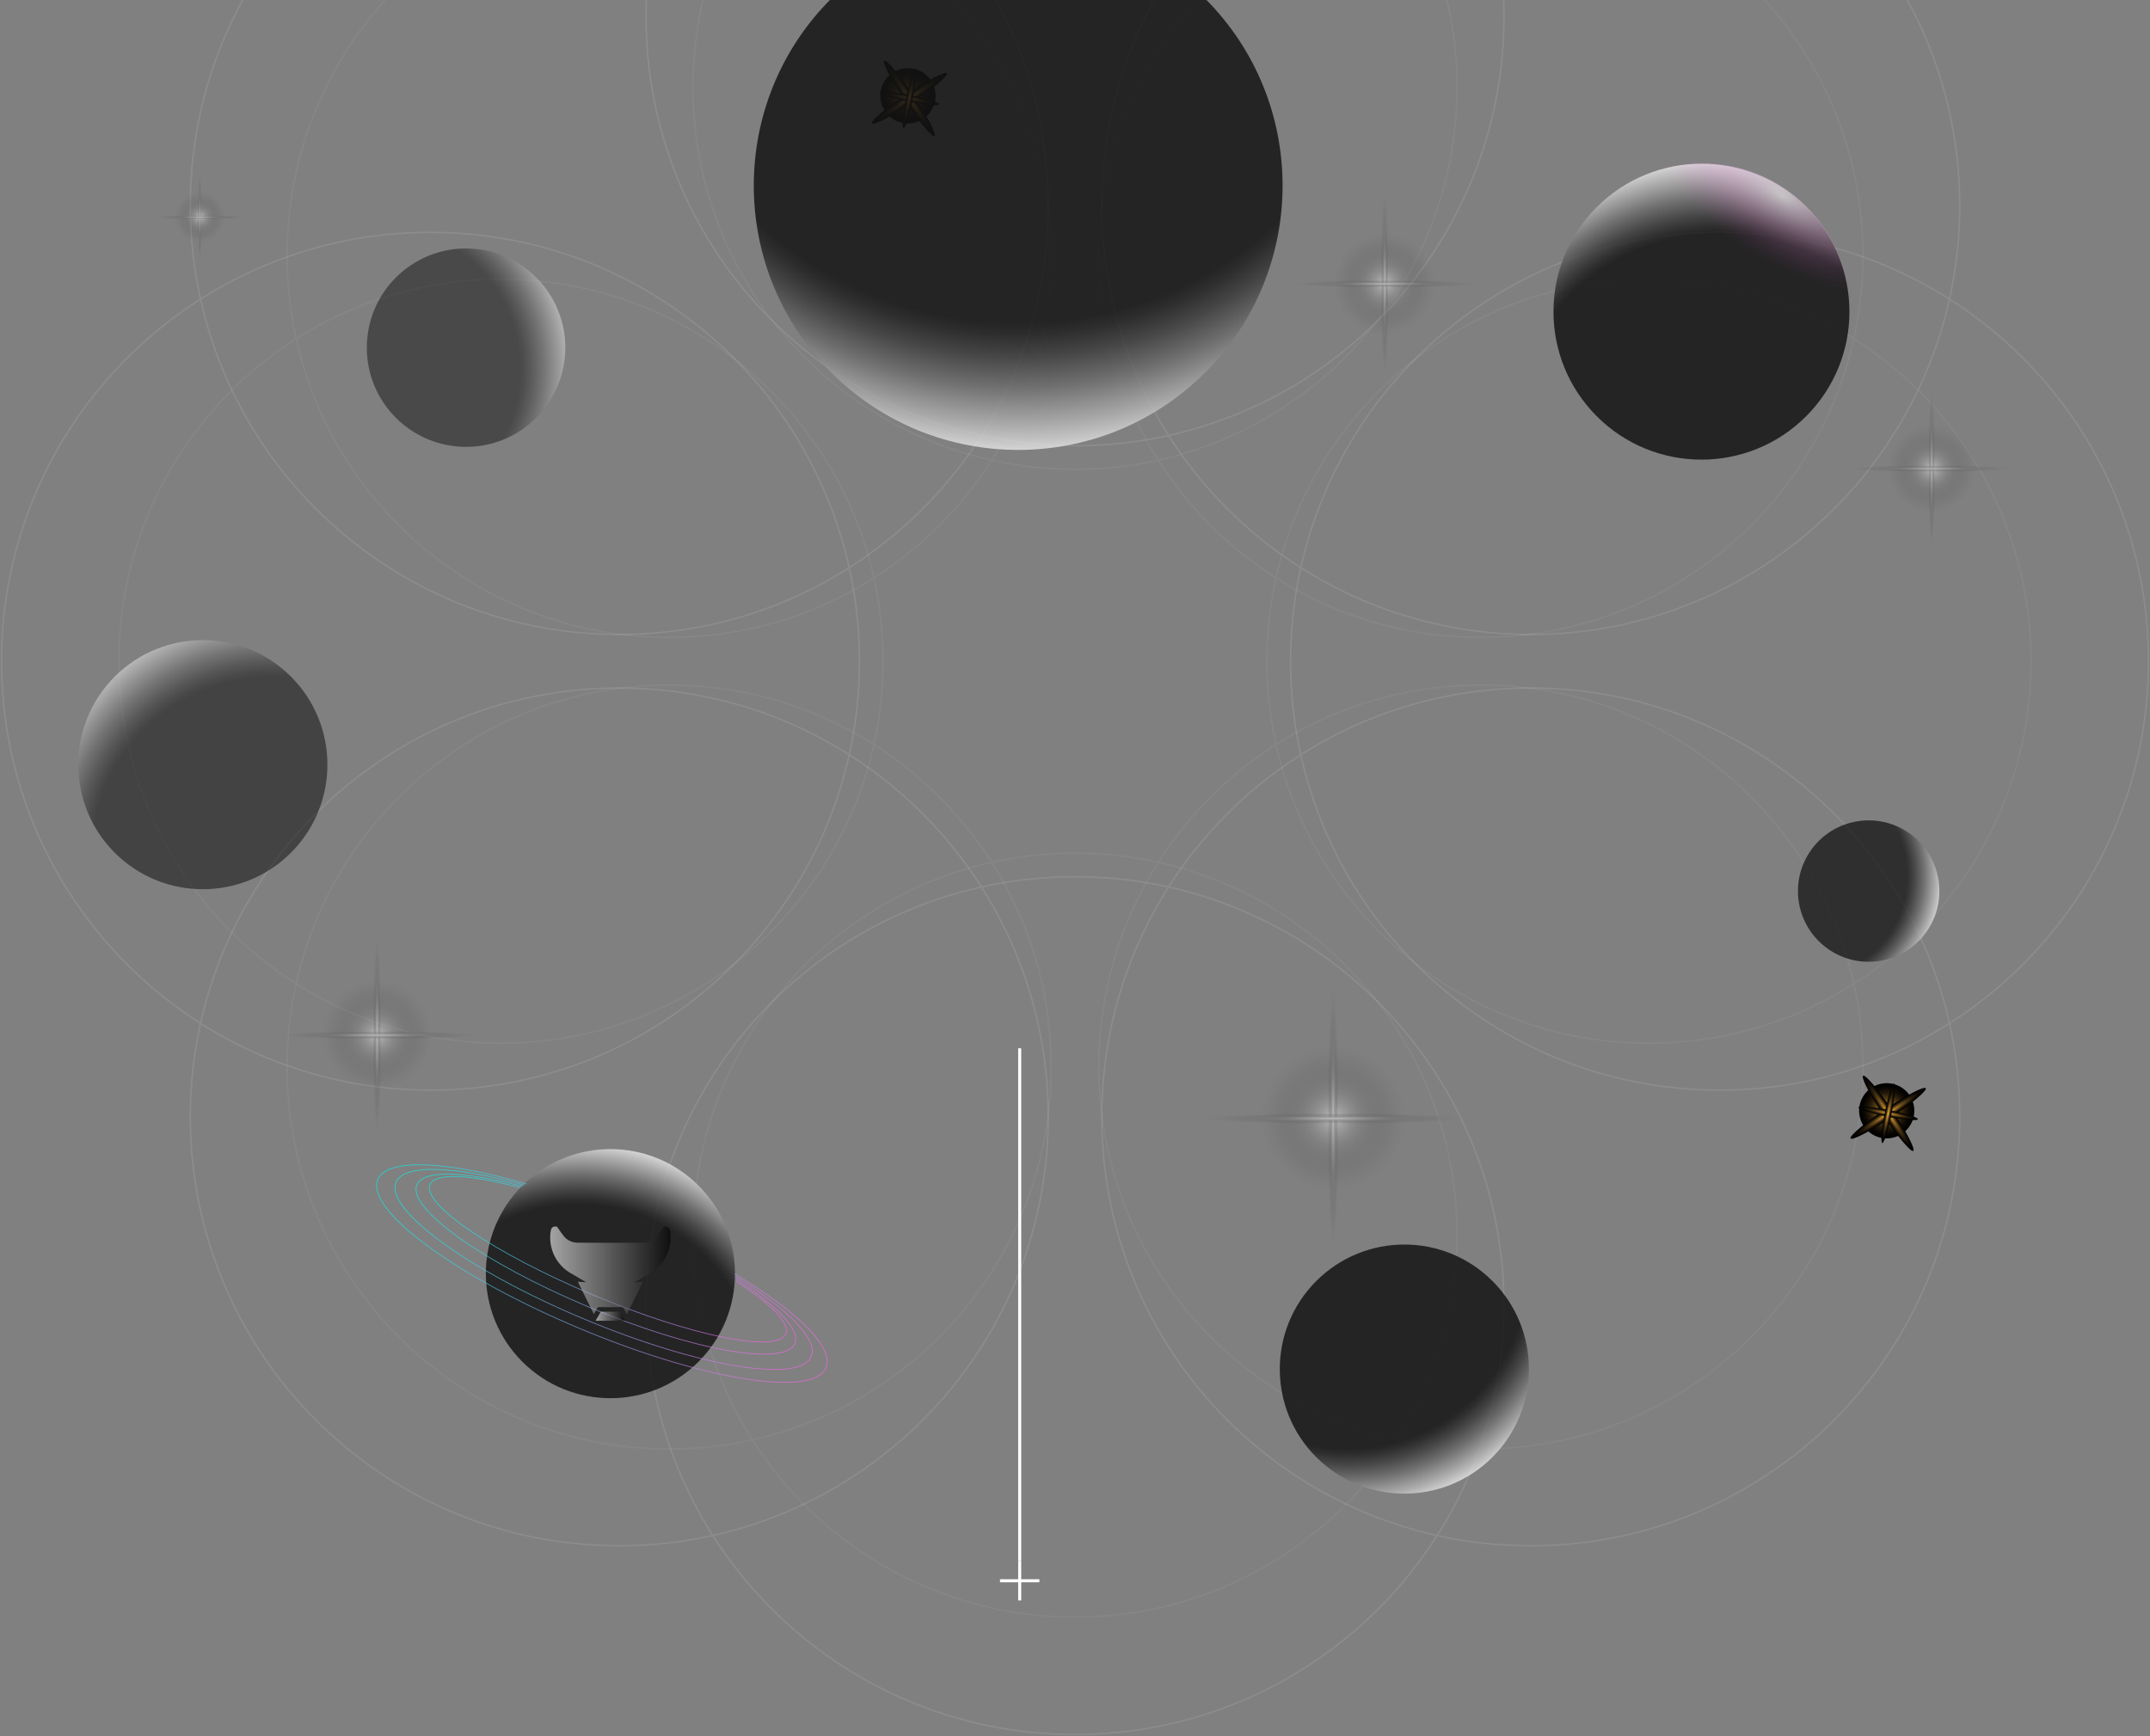 <svg width="1419" height="1146" viewBox="0 0 1419 1146" fill="none" xmlns="http://www.w3.org/2000/svg">
<rect x="0" y="0" width="1419" height="1146" fill="#808080" stroke="none"/>
<g opacity="0.05">
<path d="M709.5 1067.5C848.759 1067.5 961.65 954.609 961.65 815.35C961.65 676.092 848.759 563.2 709.5 563.2C570.241 563.2 457.35 676.092 457.35 815.35C457.35 954.609 570.241 1067.5 709.5 1067.5Z" stroke="white" stroke-miterlimit="10"/>
<path d="M441.612 956.538C580.871 956.538 693.762 843.646 693.762 704.388C693.762 565.129 580.871 452.238 441.612 452.238C302.354 452.238 189.462 565.129 189.462 704.388C189.462 843.646 302.354 956.538 441.612 956.538Z" stroke="white" stroke-miterlimit="10"/>
<path d="M330.65 688.65C469.909 688.65 582.8 575.759 582.8 436.5C582.8 297.241 469.909 184.35 330.65 184.35C191.391 184.35 78.5 297.241 78.5 436.5C78.5 575.759 191.391 688.65 330.65 688.65Z" stroke="white" stroke-miterlimit="10"/>
<path d="M441.612 420.762C580.871 420.762 693.762 307.871 693.762 168.613C693.762 29.354 580.871 -83.537 441.612 -83.537C302.354 -83.537 189.462 29.354 189.462 168.613C189.462 307.871 302.354 420.762 441.612 420.762Z" stroke="white" stroke-miterlimit="10"/>
<path d="M709.5 309.8C848.759 309.8 961.65 196.909 961.65 57.65C961.65 -81.609 848.759 -194.5 709.5 -194.5C570.241 -194.5 457.35 -81.609 457.35 57.65C457.35 196.909 570.241 309.8 709.5 309.8Z" stroke="white" stroke-miterlimit="10"/>
<path d="M977.387 420.762C1116.65 420.762 1229.54 307.871 1229.54 168.612C1229.54 29.354 1116.65 -83.537 977.387 -83.537C838.129 -83.537 725.237 29.354 725.237 168.612C725.237 307.871 838.129 420.762 977.387 420.762Z" stroke="white" stroke-miterlimit="10"/>
<path d="M1088.35 688.65C1227.61 688.65 1340.5 575.759 1340.5 436.5C1340.5 297.241 1227.61 184.35 1088.35 184.35C949.092 184.35 836.2 297.241 836.2 436.5C836.2 575.759 949.092 688.65 1088.35 688.65Z" stroke="white" stroke-miterlimit="10"/>
<path d="M977.388 956.537C1116.65 956.537 1229.54 843.646 1229.54 704.387C1229.54 565.129 1116.65 452.238 977.388 452.238C838.129 452.238 725.238 565.129 725.238 704.387C725.238 843.646 838.129 956.537 977.388 956.537Z" stroke="white" stroke-miterlimit="10"/>
</g>
<g opacity="0.1">
<path d="M709.5 1145C865.863 1145 992.619 1018.24 992.619 861.881C992.619 705.518 865.863 578.762 709.5 578.762C553.138 578.762 426.381 705.518 426.381 861.881C426.381 1018.24 553.138 1145 709.5 1145Z" stroke="white" stroke-miterlimit="10"/>
<path d="M408.711 1020.41C565.073 1020.41 691.83 893.652 691.83 737.29C691.83 580.927 565.073 454.171 408.711 454.171C252.348 454.171 125.591 580.927 125.591 737.29C125.591 893.652 252.348 1020.41 408.711 1020.41Z" stroke="white" stroke-miterlimit="10"/>
<path d="M284.119 719.619C440.482 719.619 567.238 592.862 567.238 436.5C567.238 280.138 440.482 153.381 284.119 153.381C127.757 153.381 1 280.138 1 436.5C1 592.862 127.757 719.619 284.119 719.619Z" stroke="white" stroke-miterlimit="10"/>
<path d="M408.71 418.83C565.072 418.83 691.829 292.073 691.829 135.71C691.829 -20.652 565.072 -147.409 408.71 -147.409C252.348 -147.409 125.591 -20.652 125.591 135.71C125.591 292.073 252.348 418.83 408.71 418.83Z" stroke="white" stroke-miterlimit="10"/>
<path d="M709.5 294.238C865.863 294.238 992.619 167.482 992.619 11.119C992.619 -145.243 865.863 -272 709.5 -272C553.138 -272 426.381 -145.243 426.381 11.119C426.381 167.482 553.138 294.238 709.5 294.238Z" stroke="white" stroke-miterlimit="10"/>
<path d="M1010.29 418.829C1166.65 418.829 1293.41 292.073 1293.41 135.71C1293.41 -20.652 1166.65 -147.409 1010.29 -147.409C853.927 -147.409 727.17 -20.652 727.17 135.71C727.17 292.073 853.927 418.829 1010.29 418.829Z" stroke="white" stroke-miterlimit="10"/>
<path d="M1134.88 719.619C1291.24 719.619 1418 592.862 1418 436.5C1418 280.138 1291.24 153.381 1134.88 153.381C978.518 153.381 851.762 280.138 851.762 436.5C851.762 592.862 978.518 719.619 1134.88 719.619Z" stroke="white" stroke-miterlimit="10"/>
<path d="M1010.29 1020.41C1166.65 1020.41 1293.41 893.652 1293.41 737.29C1293.41 580.927 1166.65 454.17 1010.29 454.17C853.927 454.17 727.17 580.927 727.17 737.29C727.17 893.652 853.927 1020.41 1010.29 1020.41Z" stroke="white" stroke-miterlimit="10"/>
</g>
<g opacity="0.66">
<path style="mix-blend-mode:screen" opacity="0.72" d="M192.011 562.912C224.119 530.805 224.119 478.748 192.011 446.64C159.904 414.533 107.847 414.533 75.739 446.64C43.632 478.748 43.632 530.805 75.739 562.912C107.847 595.02 159.904 595.02 192.011 562.912Z" fill="url(#paint0_radial_263_968)"/>
</g>
<path style="mix-blend-mode:screen" opacity="0.72" d="M461.011 898.912C493.119 866.804 493.119 814.748 461.011 782.64C428.904 750.533 376.847 750.533 344.739 782.64C312.632 814.748 312.632 866.804 344.739 898.912C376.847 931.02 428.904 931.02 461.011 898.912Z" fill="url(#paint1_radial_263_968)"/>
<path opacity="0.71" d="M347.546 781.577C295.118 766.363 255.337 764.254 249.302 778.626C240.95 798.52 300.413 842.455 382.117 876.759C463.82 911.063 536.825 922.745 545.178 902.851C550.755 889.568 526.097 865.567 484.772 840.87" stroke="url(#paint2_linear_263_968)" stroke-width="0.5" stroke-miterlimit="10"/>
<path opacity="0.71" d="M346.142 782.359C300.569 769.636 266.573 768.049 261.361 780.462C253.841 798.374 309.095 838.652 384.775 870.427C460.455 902.201 527.902 913.44 535.422 895.529C540.173 884.214 519.872 863.972 485.195 842.588" stroke="url(#paint3_linear_263_968)" stroke-width="0.5" stroke-miterlimit="10"/>
<path opacity="0.71" d="M344.741 783.175C306.945 773.118 279.391 771.995 275.136 782.129C268.622 797.644 319.183 833.666 388.066 862.587C456.949 891.508 518.071 902.376 524.585 886.862C528.376 877.831 512.831 861.853 485.591 844.371" stroke="url(#paint4_linear_263_968)" stroke-width="0.5" stroke-miterlimit="10"/>
<path opacity="0.71" d="M343.328 784.041C310.572 775.275 287.24 773.874 283.844 781.964C278.383 794.969 326.51 827.576 391.338 854.795C456.166 882.013 513.146 893.535 518.606 880.53C521.575 873.458 508.697 860.588 485.903 845.94" stroke="url(#paint5_linear_263_968)" stroke-width="0.5" stroke-miterlimit="10"/>
<g style="mix-blend-mode:screen" opacity="0.58">
<path d="M412.43 871.495C411.43 869.736 410.415 867.994 409.43 866.229C409.375 866.112 409.286 866.016 409.173 865.954C409.061 865.892 408.932 865.867 408.804 865.883L396.946 865.883C396.818 865.867 396.689 865.892 396.577 865.954C396.464 866.016 396.375 866.112 396.32 866.229C395.335 867.994 394.32 869.736 393.32 871.495C393.258 871.623 393.205 871.754 393.16 871.888L412.59 871.889C412.545 871.754 412.492 871.623 412.43 871.495Z" fill="url(#paint6_linear_263_968)"/>
<path d="M442.312 812.78C441.798 809.478 439.866 809.527 438.165 809.755C435.885 812.768 434.26 815.791 431.821 817.85C429.8 819.408 427.333 820.278 424.781 820.331C417.48 820.441 388.27 820.441 380.969 820.331C378.418 820.277 375.95 819.408 373.929 817.85C371.49 815.79 369.865 812.768 367.585 809.754C365.885 809.526 363.953 809.477 363.439 812.78C362.639 817.943 363.343 823.227 365.465 828.001C367.587 832.775 371.039 836.838 375.407 839.703L386.846 846.448L381.396 846.127C384.965 853.235 388.437 860.393 391.965 867.521C392.746 866.172 393.524 864.807 394.29 863.446C394.372 863.271 394.505 863.125 394.671 863.027C394.837 862.929 395.029 862.884 395.221 862.898C397.764 862.908 407.986 862.908 410.529 862.898C410.721 862.884 410.913 862.93 411.079 863.027C411.245 863.125 411.378 863.271 411.46 863.446C412.226 864.807 413.004 866.172 413.785 867.521C417.313 860.393 420.785 853.236 424.354 846.127L418.904 846.448L430.343 839.704C434.711 836.838 438.163 832.776 440.285 828.002C442.408 823.228 443.111 817.944 442.312 812.78V812.78Z" fill="url(#paint7_linear_263_968)"/>
</g>
<g opacity="0.88">
<path style="mix-blend-mode:screen" opacity="0.72" d="M1273.74 611.562C1286.63 589.24 1278.98 560.697 1256.66 547.809C1234.34 534.922 1205.8 542.57 1192.91 564.892C1180.02 587.214 1187.67 615.757 1209.99 628.644C1232.31 641.532 1260.86 633.884 1273.74 611.562Z" fill="url(#paint8_radial_263_968)"/>
</g>
<path style="mix-blend-mode:screen" opacity="0.72" d="M985.011 961.912C1017.12 929.804 1017.12 877.748 985.011 845.64C952.904 813.533 900.847 813.533 868.739 845.64C836.632 877.748 836.632 929.804 868.739 961.912C900.847 994.02 952.904 994.02 985.011 961.912Z" fill="url(#paint9_radial_263_968)"/>
<g opacity="0.59">
<path style="mix-blend-mode:screen" opacity="0.72" d="M373.01 232.81C374.837 196.685 347.034 165.919 310.909 164.092C274.784 162.265 244.018 190.069 242.191 226.194C240.364 262.318 268.168 293.084 304.292 294.911C340.417 296.738 371.183 268.935 373.01 232.81Z" fill="url(#paint10_radial_263_968)"/>
</g>
<path style="mix-blend-mode:screen" opacity="0.72" d="M1192.02 274.814C1230.16 236.673 1230.16 174.835 1192.02 136.694C1153.88 98.553 1092.04 98.553 1053.9 136.694C1015.76 174.835 1015.76 236.673 1053.9 274.814C1092.04 312.955 1153.88 312.955 1192.02 274.814Z" fill="url(#paint11_radial_263_968)"/>
<g style="mix-blend-mode:screen" opacity="0.5">
<g style="mix-blend-mode:screen">
<path d="M143.475 154.931C149.869 148.537 149.869 138.17 143.475 131.776C137.081 125.381 126.714 125.381 120.32 131.776C113.926 138.17 113.926 148.537 120.32 154.931C126.714 161.325 137.081 161.325 143.475 154.931Z" fill="url(#paint12_radial_263_968)"/>
</g>
<g style="mix-blend-mode:screen">
<path d="M133.145 143.353C133.145 159.426 132.587 172.456 131.897 172.456C131.208 172.456 130.649 159.426 130.649 143.353C130.649 127.28 131.208 114.251 131.897 114.251C132.587 114.251 133.145 127.28 133.145 143.353Z" fill="url(#paint13_radial_263_968)"/>
</g>
<g style="mix-blend-mode:screen">
<path d="M131.897 144.601C115.824 144.601 102.795 144.043 102.795 143.353C102.795 142.664 115.824 142.105 131.897 142.105C147.97 142.105 161 142.664 161 143.353C161 144.043 147.97 144.601 131.897 144.601Z" fill="url(#paint14_radial_263_968)"/>
</g>
</g>
<g style="mix-blend-mode:screen" opacity="0.5">
<g style="mix-blend-mode:screen">
<path d="M274.218 708.673C288.202 694.689 288.202 672.017 274.218 658.033C260.234 644.049 237.561 644.049 223.578 658.033C209.594 672.017 209.594 694.689 223.577 708.673C237.561 722.657 260.234 722.657 274.218 708.673Z" fill="url(#paint15_radial_263_968)"/>
</g>
<g style="mix-blend-mode:screen">
<path d="M251.627 683.353C251.627 718.504 250.405 747 248.897 747C247.39 747 246.168 718.504 246.168 683.353C246.168 648.202 247.39 619.706 248.897 619.706C250.405 619.706 251.627 648.202 251.627 683.353Z" fill="url(#paint16_radial_263_968)"/>
</g>
<g style="mix-blend-mode:screen">
<path d="M248.898 686.082C213.746 686.082 185.251 684.861 185.251 683.353C185.251 681.846 213.746 680.624 248.898 680.624C284.049 680.624 312.544 681.846 312.544 683.353C312.544 684.861 284.049 686.082 248.898 686.082Z" fill="url(#paint17_radial_263_968)"/>
</g>
</g>
<g style="mix-blend-mode:screen" opacity="0.5">
<g style="mix-blend-mode:screen">
<path d="M1295.23 329.683C1306.45 318.455 1306.45 300.251 1295.23 289.023C1284 277.796 1265.79 277.796 1254.57 289.023C1243.34 300.251 1243.34 318.455 1254.57 329.683C1265.79 340.911 1284 340.911 1295.23 329.683Z" fill="url(#paint18_radial_263_968)"/>
</g>
<g style="mix-blend-mode:screen">
<path d="M1277.09 309.353C1277.09 337.576 1276.11 360.456 1274.9 360.456C1273.69 360.456 1272.71 337.576 1272.71 309.353C1272.71 281.13 1273.69 258.251 1274.9 258.251C1276.11 258.251 1277.09 281.13 1277.09 309.353Z" fill="url(#paint19_radial_263_968)"/>
</g>
<g style="mix-blend-mode:screen">
<path d="M1274.9 311.545C1246.67 311.545 1223.79 310.564 1223.79 309.353C1223.79 308.143 1246.67 307.162 1274.9 307.162C1303.12 307.162 1326 308.143 1326 309.353C1326 310.564 1303.12 311.545 1274.9 311.545Z" fill="url(#paint20_radial_263_968)"/>
</g>
</g>
<g style="mix-blend-mode:screen" opacity="0.5">
<g style="mix-blend-mode:screen">
<path d="M913.174 771.63C931.552 753.252 931.552 723.455 913.174 705.077C894.796 686.698 864.999 686.698 846.621 705.076C828.243 723.455 828.243 753.252 846.621 771.63C864.999 790.008 894.796 790.008 913.174 771.63Z" fill="url(#paint21_radial_263_968)"/>
</g>
<g style="mix-blend-mode:screen">
<path d="M883.484 738.353C883.484 784.55 881.879 822 879.898 822C877.917 822 876.311 784.55 876.311 738.353C876.311 692.157 877.917 654.706 879.898 654.706C881.879 654.706 883.484 692.157 883.484 738.353Z" fill="url(#paint22_radial_263_968)"/>
</g>
<g style="mix-blend-mode:screen">
<path d="M879.898 741.94C833.701 741.94 796.251 740.334 796.251 738.353C796.251 736.372 833.701 734.766 879.898 734.766C926.094 734.766 963.544 736.372 963.544 738.353C963.544 740.334 926.094 741.94 879.898 741.94Z" fill="url(#paint23_radial_263_968)"/>
</g>
</g>
<g style="mix-blend-mode:screen" opacity="0.5">
<g style="mix-blend-mode:screen">
<path d="M937.229 210.684C950.114 197.799 950.114 176.908 937.229 164.022C924.343 151.137 903.452 151.137 890.566 164.022C877.681 176.908 877.681 197.799 890.566 210.684C903.452 223.57 924.343 223.57 937.229 210.684Z" fill="url(#paint24_radial_263_968)"/>
</g>
<g style="mix-blend-mode:screen">
<path d="M916.413 187.353C916.413 219.743 915.287 246 913.898 246C912.509 246 911.383 219.743 911.383 187.353C911.383 154.964 912.509 128.706 913.898 128.706C915.287 128.706 916.413 154.964 916.413 187.353Z" fill="url(#paint25_radial_263_968)"/>
</g>
<g style="mix-blend-mode:screen">
<path d="M913.898 189.868C881.508 189.868 855.251 188.742 855.251 187.353C855.251 185.964 881.508 184.838 913.898 184.838C946.287 184.838 972.544 185.964 972.544 187.353C972.544 188.742 946.287 189.868 913.898 189.868Z" fill="url(#paint26_radial_263_968)"/>
</g>
</g>
<g style="mix-blend-mode:screen" opacity="0.54">
<path style="mix-blend-mode:screen" d="M603.96 80.863C613.683 78.252 619.448 68.254 616.837 58.532C614.226 48.81 604.228 43.045 594.506 45.655C584.783 48.266 579.018 58.264 581.629 67.987C584.24 77.709 594.238 83.474 603.96 80.863Z" fill="url(#paint27_radial_263_968)"/>
<path style="mix-blend-mode:screen" d="M602.948 63.103C612.096 76.803 618.278 88.732 616.756 89.749C615.234 90.765 606.584 80.484 597.436 66.784C588.288 53.085 582.106 41.155 583.628 40.139C585.15 39.123 593.8 49.404 602.948 63.103Z" fill="url(#paint28_radial_263_968)"/>
<path style="mix-blend-mode:screen" d="M602.032 67.7C588.333 76.848 576.404 83.03 575.387 81.508C574.371 79.986 584.652 71.336 598.352 62.188C612.051 53.04 623.98 46.858 624.997 48.38C626.013 49.902 615.732 58.552 602.032 67.7Z" fill="url(#paint29_radial_263_968)"/>
<path style="mix-blend-mode:color-dodge" d="M600.626 62.766C611.453 64.922 620.036 67.646 619.796 68.849C619.557 70.052 610.585 69.279 599.758 67.122C588.931 64.965 580.348 62.242 580.587 61.038C580.827 59.835 589.799 60.609 600.626 62.766Z" fill="url(#paint30_radial_263_968)"/>
<path style="mix-blend-mode:color-dodge" d="M602.371 65.378C600.214 76.205 597.49 84.788 596.287 84.548C595.084 84.308 595.857 75.337 598.014 64.51C600.171 53.683 602.895 45.1 604.098 45.339C605.301 45.579 604.527 54.55 602.371 65.378Z" fill="url(#paint31_radial_263_968)"/>
</g>
<g style="mix-blend-mode:screen">
<path style="mix-blend-mode:screen" d="M1249.44 750.994C1259.24 748.669 1265.29 738.844 1262.97 729.05C1260.64 719.255 1250.82 713.2 1241.02 715.525C1231.23 717.85 1225.17 727.674 1227.5 737.469C1229.82 747.264 1239.65 753.319 1249.44 750.994Z" fill="url(#paint32_radial_263_968)"/>
<path style="mix-blend-mode:screen" d="M1248.95 733.103C1258.1 746.803 1264.28 758.732 1262.76 759.749C1261.23 760.765 1252.58 750.484 1243.44 736.784C1234.29 723.085 1228.11 711.155 1229.63 710.139C1231.15 709.122 1239.8 719.404 1248.95 733.103Z" fill="url(#paint33_radial_263_968)"/>
<path style="mix-blend-mode:screen" d="M1248.03 737.7C1234.33 746.848 1222.4 753.03 1221.39 751.508C1220.37 749.986 1230.65 741.336 1244.35 732.188C1258.05 723.04 1269.98 716.858 1271 718.38C1272.01 719.902 1261.73 728.552 1248.03 737.7Z" fill="url(#paint34_radial_263_968)"/>
<path style="mix-blend-mode:color-dodge" d="M1246.63 732.765C1257.45 734.922 1266.04 737.646 1265.8 738.849C1265.56 740.052 1256.59 739.279 1245.76 737.122C1234.93 734.965 1226.35 732.242 1226.59 731.039C1226.83 729.835 1235.8 730.609 1246.63 732.765Z" fill="url(#paint35_radial_263_968)"/>
<path style="mix-blend-mode:color-dodge" d="M1248.37 735.378C1246.21 746.205 1243.49 754.788 1242.29 754.548C1241.08 754.309 1241.86 745.337 1244.01 734.51C1246.17 723.683 1248.89 715.1 1250.1 715.339C1251.3 715.579 1250.53 724.551 1248.37 735.378Z" fill="url(#paint36_radial_263_968)"/>
</g>
<path style="mix-blend-mode:screen" opacity="0.72" d="M795.394 245.894C863.543 177.746 863.543 67.255 795.394 -0.894C727.246 -69.043 616.755 -69.043 548.606 -0.894C480.457 67.255 480.457 177.746 548.606 245.894C616.755 314.043 727.246 314.043 795.394 245.894Z" fill="url(#paint37_radial_263_968)"/>
<path style="mix-blend-mode:screen" opacity="0.5" d="M1122.96 303.791C1177.11 303.791 1221 259.898 1221 205.754C1221 151.609 1177.11 107.716 1122.96 107.716C1068.82 107.716 1024.92 151.609 1024.92 205.754C1024.92 259.898 1068.82 303.791 1122.96 303.791Z" fill="url(#paint38_radial_263_968)"/>
<path d="M673 692V1030.5" stroke="url(#paint39_linear_263_968)" stroke-width="2" stroke-miterlimit="10"/>
<path d="M660 1043.5H686" stroke="white" stroke-width="2" stroke-miterlimit="10"/>
<path d="M673 1056.5L673.002 1030.5" stroke="white" stroke-width="2" stroke-miterlimit="10"/>
<defs>
<radialGradient id="paint0_radial_263_968" cx="0" cy="0" r="1" gradientUnits="userSpaceOnUse" gradientTransform="translate(179.774 566.438) rotate(145.202) scale(160.511 160.511)">
<stop offset="0.744"/>
<stop offset="0.767" stop-color="#0D0D0D"/>
<stop offset="0.81" stop-color="#303030"/>
<stop offset="0.869" stop-color="#696969"/>
<stop offset="0.939" stop-color="#B7B7B7"/>
<stop offset="1" stop-color="white"/>
</radialGradient>
<radialGradient id="paint1_radial_263_968" cx="0" cy="0" r="1" gradientUnits="userSpaceOnUse" gradientTransform="translate(381.505 914.53) rotate(-162.192) scale(160.517 160.517)">
<stop offset="0.744"/>
<stop offset="0.767" stop-color="#0D0D0D"/>
<stop offset="0.81" stop-color="#303030"/>
<stop offset="0.869" stop-color="#696969"/>
<stop offset="0.939" stop-color="#B7B7B7"/>
<stop offset="1" stop-color="white"/>
</radialGradient>
<linearGradient id="paint2_linear_263_968" x1="248.344" y1="780.262" x2="544.682" y2="904.677" gradientUnits="userSpaceOnUse">
<stop stop-color="#00F7EA"/>
<stop offset="0.436" stop-color="#75B2EA"/>
<stop offset="0.826" stop-color="#D878EA"/>
<stop offset="1" stop-color="#FF61EA"/>
</linearGradient>
<linearGradient id="paint3_linear_263_968" x1="260.355" y1="782.26" x2="534.848" y2="897.494" gradientUnits="userSpaceOnUse">
<stop stop-color="#00F7EA"/>
<stop offset="0.436" stop-color="#75B2EA"/>
<stop offset="0.826" stop-color="#D878EA"/>
<stop offset="1" stop-color="#FF61EA"/>
</linearGradient>
<linearGradient id="paint4_linear_263_968" x1="274.075" y1="784.112" x2="523.919" y2="888.993" gradientUnits="userSpaceOnUse">
<stop stop-color="#00F7EA"/>
<stop offset="0.436" stop-color="#75B2EA"/>
<stop offset="0.826" stop-color="#D878EA"/>
<stop offset="1" stop-color="#FF61EA"/>
</linearGradient>
<linearGradient id="paint5_linear_263_968" x1="282.805" y1="783.926" x2="517.943" y2="882.621" gradientUnits="userSpaceOnUse">
<stop stop-color="#00F7EA"/>
<stop offset="0.436" stop-color="#75B2EA"/>
<stop offset="0.826" stop-color="#D878EA"/>
<stop offset="1" stop-color="#FF61EA"/>
</linearGradient>
<linearGradient id="paint6_linear_263_968" x1="393.16" y1="868.884" x2="412.59" y2="868.884" gradientUnits="userSpaceOnUse">
<stop stop-color="white"/>
<stop offset="1"/>
</linearGradient>
<linearGradient id="paint7_linear_263_968" x1="363.116" y1="838.593" x2="442.634" y2="838.593" gradientUnits="userSpaceOnUse">
<stop stop-color="white"/>
<stop offset="1"/>
</linearGradient>
<radialGradient id="paint8_radial_263_968" cx="0" cy="0" r="1" gradientUnits="userSpaceOnUse" gradientTransform="translate(1190.86 578.064) rotate(-74.556) scale(91.114)">
<stop offset="0.744"/>
<stop offset="0.767" stop-color="#0D0D0D"/>
<stop offset="0.81" stop-color="#303030"/>
<stop offset="0.869" stop-color="#696969"/>
<stop offset="0.939" stop-color="#B7B7B7"/>
<stop offset="1" stop-color="white"/>
</radialGradient>
<radialGradient id="paint9_radial_263_968" cx="0" cy="0" r="1" gradientUnits="userSpaceOnUse" gradientTransform="translate(889.175 836.816) rotate(-27.537) scale(160.511 160.511)">
<stop offset="0.744"/>
<stop offset="0.767" stop-color="#0D0D0D"/>
<stop offset="0.81" stop-color="#303030"/>
<stop offset="0.869" stop-color="#696969"/>
<stop offset="0.939" stop-color="#B7B7B7"/>
<stop offset="1" stop-color="white"/>
</radialGradient>
<radialGradient id="paint10_radial_263_968" cx="0" cy="0" r="1" gradientUnits="userSpaceOnUse" gradientTransform="translate(248.082 243.822) rotate(-101.66) scale(127.862)">
<stop offset="0.744"/>
<stop offset="0.767" stop-color="#0D0D0D"/>
<stop offset="0.81" stop-color="#303030"/>
<stop offset="0.869" stop-color="#696969"/>
<stop offset="0.939" stop-color="#B7B7B7"/>
<stop offset="1" stop-color="white"/>
</radialGradient>
<radialGradient id="paint11_radial_263_968" cx="0" cy="0" r="1" gradientUnits="userSpaceOnUse" gradientTransform="translate(1135.68 296.076) rotate(173.645) scale(190.679 190.679)">
<stop offset="0.744"/>
<stop offset="0.767" stop-color="#0D0D0D"/>
<stop offset="0.81" stop-color="#303030"/>
<stop offset="0.869" stop-color="#696969"/>
<stop offset="0.939" stop-color="#B7B7B7"/>
<stop offset="1" stop-color="white"/>
</radialGradient>
<radialGradient id="paint12_radial_263_968" cx="0" cy="0" r="1" gradientUnits="userSpaceOnUse" gradientTransform="translate(131.897 143.353) scale(16.373)">
<stop stop-color="white"/>
<stop offset="0.179" stop-color="#C3C3C3" stop-opacity="0.765"/>
<stop offset="0.402" stop-color="#7E7E7E" stop-opacity="0.496"/>
<stop offset="0.604" stop-color="#484848" stop-opacity="0.283"/>
<stop offset="0.777" stop-color="#212121" stop-opacity="0.129"/>
<stop offset="0.915" stop-color="#090909" stop-opacity="0.035"/>
<stop offset="1" stop-opacity="0"/>
</radialGradient>
<radialGradient id="paint13_radial_263_968" cx="0" cy="0" r="1" gradientUnits="userSpaceOnUse" gradientTransform="translate(131.897 143.353) scale(1.248 29.106)">
<stop stop-color="white"/>
<stop offset="0.179" stop-color="#C3C3C3" stop-opacity="0.765"/>
<stop offset="0.402" stop-color="#7E7E7E" stop-opacity="0.496"/>
<stop offset="0.604" stop-color="#484848" stop-opacity="0.283"/>
<stop offset="0.777" stop-color="#212121" stop-opacity="0.129"/>
<stop offset="0.915" stop-color="#090909" stop-opacity="0.035"/>
<stop offset="1" stop-opacity="0"/>
</radialGradient>
<radialGradient id="paint14_radial_263_968" cx="0" cy="0" r="1" gradientUnits="userSpaceOnUse" gradientTransform="translate(131.897 143.353) rotate(90) scale(1.248 29.106)">
<stop stop-color="white"/>
<stop offset="0.179" stop-color="#C3C3C3" stop-opacity="0.765"/>
<stop offset="0.402" stop-color="#7E7E7E" stop-opacity="0.496"/>
<stop offset="0.604" stop-color="#484848" stop-opacity="0.283"/>
<stop offset="0.777" stop-color="#212121" stop-opacity="0.129"/>
<stop offset="0.915" stop-color="#090909" stop-opacity="0.035"/>
<stop offset="1" stop-opacity="0"/>
</radialGradient>
<radialGradient id="paint15_radial_263_968" cx="0" cy="0" r="1" gradientUnits="userSpaceOnUse" gradientTransform="translate(248.898 683.353) scale(35.808)">
<stop stop-color="white"/>
<stop offset="0.179" stop-color="#C3C3C3" stop-opacity="0.765"/>
<stop offset="0.402" stop-color="#7E7E7E" stop-opacity="0.496"/>
<stop offset="0.604" stop-color="#484848" stop-opacity="0.283"/>
<stop offset="0.777" stop-color="#212121" stop-opacity="0.129"/>
<stop offset="0.915" stop-color="#090909" stop-opacity="0.035"/>
<stop offset="1" stop-opacity="0"/>
</radialGradient>
<radialGradient id="paint16_radial_263_968" cx="0" cy="0" r="1" gradientUnits="userSpaceOnUse" gradientTransform="translate(248.897 683.353) scale(2.729 63.654)">
<stop stop-color="white"/>
<stop offset="0.179" stop-color="#C3C3C3" stop-opacity="0.765"/>
<stop offset="0.402" stop-color="#7E7E7E" stop-opacity="0.496"/>
<stop offset="0.604" stop-color="#484848" stop-opacity="0.283"/>
<stop offset="0.777" stop-color="#212121" stop-opacity="0.129"/>
<stop offset="0.915" stop-color="#090909" stop-opacity="0.035"/>
<stop offset="1" stop-opacity="0"/>
</radialGradient>
<radialGradient id="paint17_radial_263_968" cx="0" cy="0" r="1" gradientUnits="userSpaceOnUse" gradientTransform="translate(248.898 683.353) rotate(90) scale(2.729 63.654)">
<stop stop-color="white"/>
<stop offset="0.179" stop-color="#C3C3C3" stop-opacity="0.765"/>
<stop offset="0.402" stop-color="#7E7E7E" stop-opacity="0.496"/>
<stop offset="0.604" stop-color="#484848" stop-opacity="0.283"/>
<stop offset="0.777" stop-color="#212121" stop-opacity="0.129"/>
<stop offset="0.915" stop-color="#090909" stop-opacity="0.035"/>
<stop offset="1" stop-opacity="0"/>
</radialGradient>
<radialGradient id="paint18_radial_263_968" cx="0" cy="0" r="1" gradientUnits="userSpaceOnUse" gradientTransform="translate(1274.9 309.353) scale(28.751)">
<stop stop-color="white"/>
<stop offset="0.179" stop-color="#C3C3C3" stop-opacity="0.765"/>
<stop offset="0.402" stop-color="#7E7E7E" stop-opacity="0.496"/>
<stop offset="0.604" stop-color="#484848" stop-opacity="0.283"/>
<stop offset="0.777" stop-color="#212121" stop-opacity="0.129"/>
<stop offset="0.915" stop-color="#090909" stop-opacity="0.035"/>
<stop offset="1" stop-opacity="0"/>
</radialGradient>
<radialGradient id="paint19_radial_263_968" cx="0" cy="0" r="1" gradientUnits="userSpaceOnUse" gradientTransform="translate(1274.9 309.353) scale(2.191 51.108)">
<stop stop-color="white"/>
<stop offset="0.179" stop-color="#C3C3C3" stop-opacity="0.765"/>
<stop offset="0.402" stop-color="#7E7E7E" stop-opacity="0.496"/>
<stop offset="0.604" stop-color="#484848" stop-opacity="0.283"/>
<stop offset="0.777" stop-color="#212121" stop-opacity="0.129"/>
<stop offset="0.915" stop-color="#090909" stop-opacity="0.035"/>
<stop offset="1" stop-opacity="0"/>
</radialGradient>
<radialGradient id="paint20_radial_263_968" cx="0" cy="0" r="1" gradientUnits="userSpaceOnUse" gradientTransform="translate(1274.9 309.353) rotate(90) scale(2.191 51.108)">
<stop stop-color="white"/>
<stop offset="0.179" stop-color="#C3C3C3" stop-opacity="0.765"/>
<stop offset="0.402" stop-color="#7E7E7E" stop-opacity="0.496"/>
<stop offset="0.604" stop-color="#484848" stop-opacity="0.283"/>
<stop offset="0.777" stop-color="#212121" stop-opacity="0.129"/>
<stop offset="0.915" stop-color="#090909" stop-opacity="0.035"/>
<stop offset="1" stop-opacity="0"/>
</radialGradient>
<radialGradient id="paint21_radial_263_968" cx="0" cy="0" r="1" gradientUnits="userSpaceOnUse" gradientTransform="translate(879.898 738.353) scale(47.06)">
<stop stop-color="white"/>
<stop offset="0.179" stop-color="#C3C3C3" stop-opacity="0.765"/>
<stop offset="0.402" stop-color="#7E7E7E" stop-opacity="0.496"/>
<stop offset="0.604" stop-color="#484848" stop-opacity="0.283"/>
<stop offset="0.777" stop-color="#212121" stop-opacity="0.129"/>
<stop offset="0.915" stop-color="#090909" stop-opacity="0.035"/>
<stop offset="1" stop-opacity="0"/>
</radialGradient>
<radialGradient id="paint22_radial_263_968" cx="0" cy="0" r="1" gradientUnits="userSpaceOnUse" gradientTransform="translate(879.897 738.353) scale(3.586 83.657)">
<stop stop-color="white"/>
<stop offset="0.179" stop-color="#C3C3C3" stop-opacity="0.765"/>
<stop offset="0.402" stop-color="#7E7E7E" stop-opacity="0.496"/>
<stop offset="0.604" stop-color="#484848" stop-opacity="0.283"/>
<stop offset="0.777" stop-color="#212121" stop-opacity="0.129"/>
<stop offset="0.915" stop-color="#090909" stop-opacity="0.035"/>
<stop offset="1" stop-opacity="0"/>
</radialGradient>
<radialGradient id="paint23_radial_263_968" cx="0" cy="0" r="1" gradientUnits="userSpaceOnUse" gradientTransform="translate(879.898 738.353) rotate(90) scale(3.586 83.656)">
<stop stop-color="white"/>
<stop offset="0.179" stop-color="#C3C3C3" stop-opacity="0.765"/>
<stop offset="0.402" stop-color="#7E7E7E" stop-opacity="0.496"/>
<stop offset="0.604" stop-color="#484848" stop-opacity="0.283"/>
<stop offset="0.777" stop-color="#212121" stop-opacity="0.129"/>
<stop offset="0.915" stop-color="#090909" stop-opacity="0.035"/>
<stop offset="1" stop-opacity="0"/>
</radialGradient>
<radialGradient id="paint24_radial_263_968" cx="0" cy="0" r="1" gradientUnits="userSpaceOnUse" gradientTransform="translate(913.897 187.353) scale(32.995)">
<stop stop-color="white"/>
<stop offset="0.179" stop-color="#C3C3C3" stop-opacity="0.765"/>
<stop offset="0.402" stop-color="#7E7E7E" stop-opacity="0.496"/>
<stop offset="0.604" stop-color="#484848" stop-opacity="0.283"/>
<stop offset="0.777" stop-color="#212121" stop-opacity="0.129"/>
<stop offset="0.915" stop-color="#090909" stop-opacity="0.035"/>
<stop offset="1" stop-opacity="0"/>
</radialGradient>
<radialGradient id="paint25_radial_263_968" cx="0" cy="0" r="1" gradientUnits="userSpaceOnUse" gradientTransform="translate(913.898 187.353) scale(2.515 58.654)">
<stop stop-color="white"/>
<stop offset="0.179" stop-color="#C3C3C3" stop-opacity="0.765"/>
<stop offset="0.402" stop-color="#7E7E7E" stop-opacity="0.496"/>
<stop offset="0.604" stop-color="#484848" stop-opacity="0.283"/>
<stop offset="0.777" stop-color="#212121" stop-opacity="0.129"/>
<stop offset="0.915" stop-color="#090909" stop-opacity="0.035"/>
<stop offset="1" stop-opacity="0"/>
</radialGradient>
<radialGradient id="paint26_radial_263_968" cx="0" cy="0" r="1" gradientUnits="userSpaceOnUse" gradientTransform="translate(913.898 187.353) rotate(90) scale(2.515 58.653)">
<stop stop-color="white"/>
<stop offset="0.179" stop-color="#C3C3C3" stop-opacity="0.765"/>
<stop offset="0.402" stop-color="#7E7E7E" stop-opacity="0.496"/>
<stop offset="0.604" stop-color="#484848" stop-opacity="0.283"/>
<stop offset="0.777" stop-color="#212121" stop-opacity="0.129"/>
<stop offset="0.915" stop-color="#090909" stop-opacity="0.035"/>
<stop offset="1" stop-opacity="0"/>
</radialGradient>
<radialGradient id="paint27_radial_263_968" cx="0" cy="0" r="1" gradientUnits="userSpaceOnUse" gradientTransform="translate(598.759 63.071) rotate(-33.733) scale(18.228 18.228)">
<stop stop-color="#FFB43B"/>
<stop offset="0.102" stop-color="#D09330"/>
<stop offset="0.234" stop-color="#996C24"/>
<stop offset="0.368" stop-color="#6A4B19"/>
<stop offset="0.5" stop-color="#443010"/>
<stop offset="0.63" stop-color="#261B09"/>
<stop offset="0.758" stop-color="#110C04"/>
<stop offset="0.883" stop-color="#040301"/>
<stop offset="1"/>
</radialGradient>
<radialGradient id="paint28_radial_263_968" cx="0" cy="0" r="1" gradientUnits="userSpaceOnUse" gradientTransform="translate(600.192 64.944) rotate(-33.733) scale(3.314 29.827)">
<stop stop-color="#FFB43B"/>
<stop offset="0.102" stop-color="#D09330"/>
<stop offset="0.234" stop-color="#996C24"/>
<stop offset="0.368" stop-color="#6A4B19"/>
<stop offset="0.5" stop-color="#443010"/>
<stop offset="0.63" stop-color="#261B09"/>
<stop offset="0.758" stop-color="#110C04"/>
<stop offset="0.883" stop-color="#040301"/>
<stop offset="1"/>
</radialGradient>
<radialGradient id="paint29_radial_263_968" cx="0" cy="0" r="1" gradientUnits="userSpaceOnUse" gradientTransform="translate(600.192 64.944) rotate(56.267) scale(3.314 29.827)">
<stop stop-color="#FFB43B"/>
<stop offset="0.102" stop-color="#D09330"/>
<stop offset="0.234" stop-color="#996C24"/>
<stop offset="0.368" stop-color="#6A4B19"/>
<stop offset="0.5" stop-color="#443010"/>
<stop offset="0.63" stop-color="#261B09"/>
<stop offset="0.758" stop-color="#110C04"/>
<stop offset="0.883" stop-color="#040301"/>
<stop offset="1"/>
</radialGradient>
<radialGradient id="paint30_radial_263_968" cx="0" cy="0" r="1" gradientUnits="userSpaceOnUse" gradientTransform="translate(600.192 64.944) rotate(-78.741) scale(2.221 19.987)">
<stop stop-color="#FFB43B"/>
<stop offset="0.102" stop-color="#D09330"/>
<stop offset="0.234" stop-color="#996C24"/>
<stop offset="0.368" stop-color="#6A4B19"/>
<stop offset="0.5" stop-color="#443010"/>
<stop offset="0.63" stop-color="#261B09"/>
<stop offset="0.758" stop-color="#110C04"/>
<stop offset="0.883" stop-color="#040301"/>
<stop offset="1"/>
</radialGradient>
<radialGradient id="paint31_radial_263_968" cx="0" cy="0" r="1" gradientUnits="userSpaceOnUse" gradientTransform="translate(600.192 64.944) rotate(11.259) scale(2.221 19.987)">
<stop stop-color="#FFB43B"/>
<stop offset="0.102" stop-color="#D09330"/>
<stop offset="0.234" stop-color="#996C24"/>
<stop offset="0.368" stop-color="#6A4B19"/>
<stop offset="0.5" stop-color="#443010"/>
<stop offset="0.63" stop-color="#261B09"/>
<stop offset="0.758" stop-color="#110C04"/>
<stop offset="0.883" stop-color="#040301"/>
<stop offset="1"/>
</radialGradient>
<radialGradient id="paint32_radial_263_968" cx="0" cy="0" r="1" gradientUnits="userSpaceOnUse" gradientTransform="translate(1245.17 733.258) rotate(-33.733) scale(18.228)">
<stop stop-color="#FFB43B"/>
<stop offset="0.102" stop-color="#D09330"/>
<stop offset="0.234" stop-color="#996C24"/>
<stop offset="0.368" stop-color="#6A4B19"/>
<stop offset="0.5" stop-color="#443010"/>
<stop offset="0.63" stop-color="#261B09"/>
<stop offset="0.758" stop-color="#110C04"/>
<stop offset="0.883" stop-color="#040301"/>
<stop offset="1"/>
</radialGradient>
<radialGradient id="paint33_radial_263_968" cx="0" cy="0" r="1" gradientUnits="userSpaceOnUse" gradientTransform="translate(1246.19 734.944) rotate(-33.733) scale(3.314 29.827)">
<stop stop-color="#FFB43B"/>
<stop offset="0.102" stop-color="#D09330"/>
<stop offset="0.234" stop-color="#996C24"/>
<stop offset="0.368" stop-color="#6A4B19"/>
<stop offset="0.5" stop-color="#443010"/>
<stop offset="0.63" stop-color="#261B09"/>
<stop offset="0.758" stop-color="#110C04"/>
<stop offset="0.883" stop-color="#040301"/>
<stop offset="1"/>
</radialGradient>
<radialGradient id="paint34_radial_263_968" cx="0" cy="0" r="1" gradientUnits="userSpaceOnUse" gradientTransform="translate(1246.19 734.944) rotate(56.267) scale(3.314 29.827)">
<stop stop-color="#FFB43B"/>
<stop offset="0.102" stop-color="#D09330"/>
<stop offset="0.234" stop-color="#996C24"/>
<stop offset="0.368" stop-color="#6A4B19"/>
<stop offset="0.5" stop-color="#443010"/>
<stop offset="0.63" stop-color="#261B09"/>
<stop offset="0.758" stop-color="#110C04"/>
<stop offset="0.883" stop-color="#040301"/>
<stop offset="1"/>
</radialGradient>
<radialGradient id="paint35_radial_263_968" cx="0" cy="0" r="1" gradientUnits="userSpaceOnUse" gradientTransform="translate(1246.19 734.944) rotate(-78.741) scale(2.221 19.987)">
<stop stop-color="#FFB43B"/>
<stop offset="0.102" stop-color="#D09330"/>
<stop offset="0.234" stop-color="#996C24"/>
<stop offset="0.368" stop-color="#6A4B19"/>
<stop offset="0.5" stop-color="#443010"/>
<stop offset="0.63" stop-color="#261B09"/>
<stop offset="0.758" stop-color="#110C04"/>
<stop offset="0.883" stop-color="#040301"/>
<stop offset="1"/>
</radialGradient>
<radialGradient id="paint36_radial_263_968" cx="0" cy="0" r="1" gradientUnits="userSpaceOnUse" gradientTransform="translate(1246.19 734.944) rotate(11.259) scale(2.221 19.987)">
<stop stop-color="#FFB43B"/>
<stop offset="0.102" stop-color="#D09330"/>
<stop offset="0.234" stop-color="#996C24"/>
<stop offset="0.368" stop-color="#6A4B19"/>
<stop offset="0.5" stop-color="#443010"/>
<stop offset="0.63" stop-color="#261B09"/>
<stop offset="0.758" stop-color="#110C04"/>
<stop offset="0.883" stop-color="#040301"/>
<stop offset="1"/>
</radialGradient>
<radialGradient id="paint37_radial_263_968" cx="0" cy="0" r="1" gradientUnits="userSpaceOnUse" gradientTransform="translate(671.294 -40.519) rotate(1.501) scale(340.687 340.687)">
<stop offset="0.744"/>
<stop offset="0.767" stop-color="#0D0D0D"/>
<stop offset="0.81" stop-color="#303030"/>
<stop offset="0.869" stop-color="#696969"/>
<stop offset="0.939" stop-color="#B7B7B7"/>
<stop offset="1" stop-color="white"/>
</radialGradient>
<radialGradient id="paint38_radial_263_968" cx="0" cy="0" r="1" gradientUnits="userSpaceOnUse" gradientTransform="translate(1176.1 129.33) rotate(32.373) scale(98.198 42.949)">
<stop stop-color="white"/>
<stop offset="0.115" stop-color="#FFE7FC" stop-opacity="0.851"/>
<stop offset="0.363" stop-color="#FFB8F6" stop-opacity="0.553"/>
<stop offset="0.584" stop-color="#FF93F1" stop-opacity="0.315"/>
<stop offset="0.77" stop-color="#FF78ED" stop-opacity="0.144"/>
<stop offset="0.915" stop-color="#FF67EB" stop-opacity="0.039"/>
<stop offset="1" stop-color="#FF61EA" stop-opacity="0"/>
</radialGradient>
<linearGradient id="paint39_linear_263_968" x1="-nan" y1="-nan" x2="-nan" y2="-nan" gradientUnits="userSpaceOnUse">
<stop stop-color="white"/>
<stop offset="0.141" stop-color="white" stop-opacity="0.816"/>
<stop offset="0.379" stop-color="white" stop-opacity="0.529"/>
<stop offset="0.592" stop-color="white" stop-opacity="0.302"/>
<stop offset="0.773" stop-color="white" stop-opacity="0.138"/>
<stop offset="0.915" stop-color="white" stop-opacity="0.037"/>
<stop offset="1" stop-color="white" stop-opacity="0"/>
</linearGradient>
</defs>
</svg>
